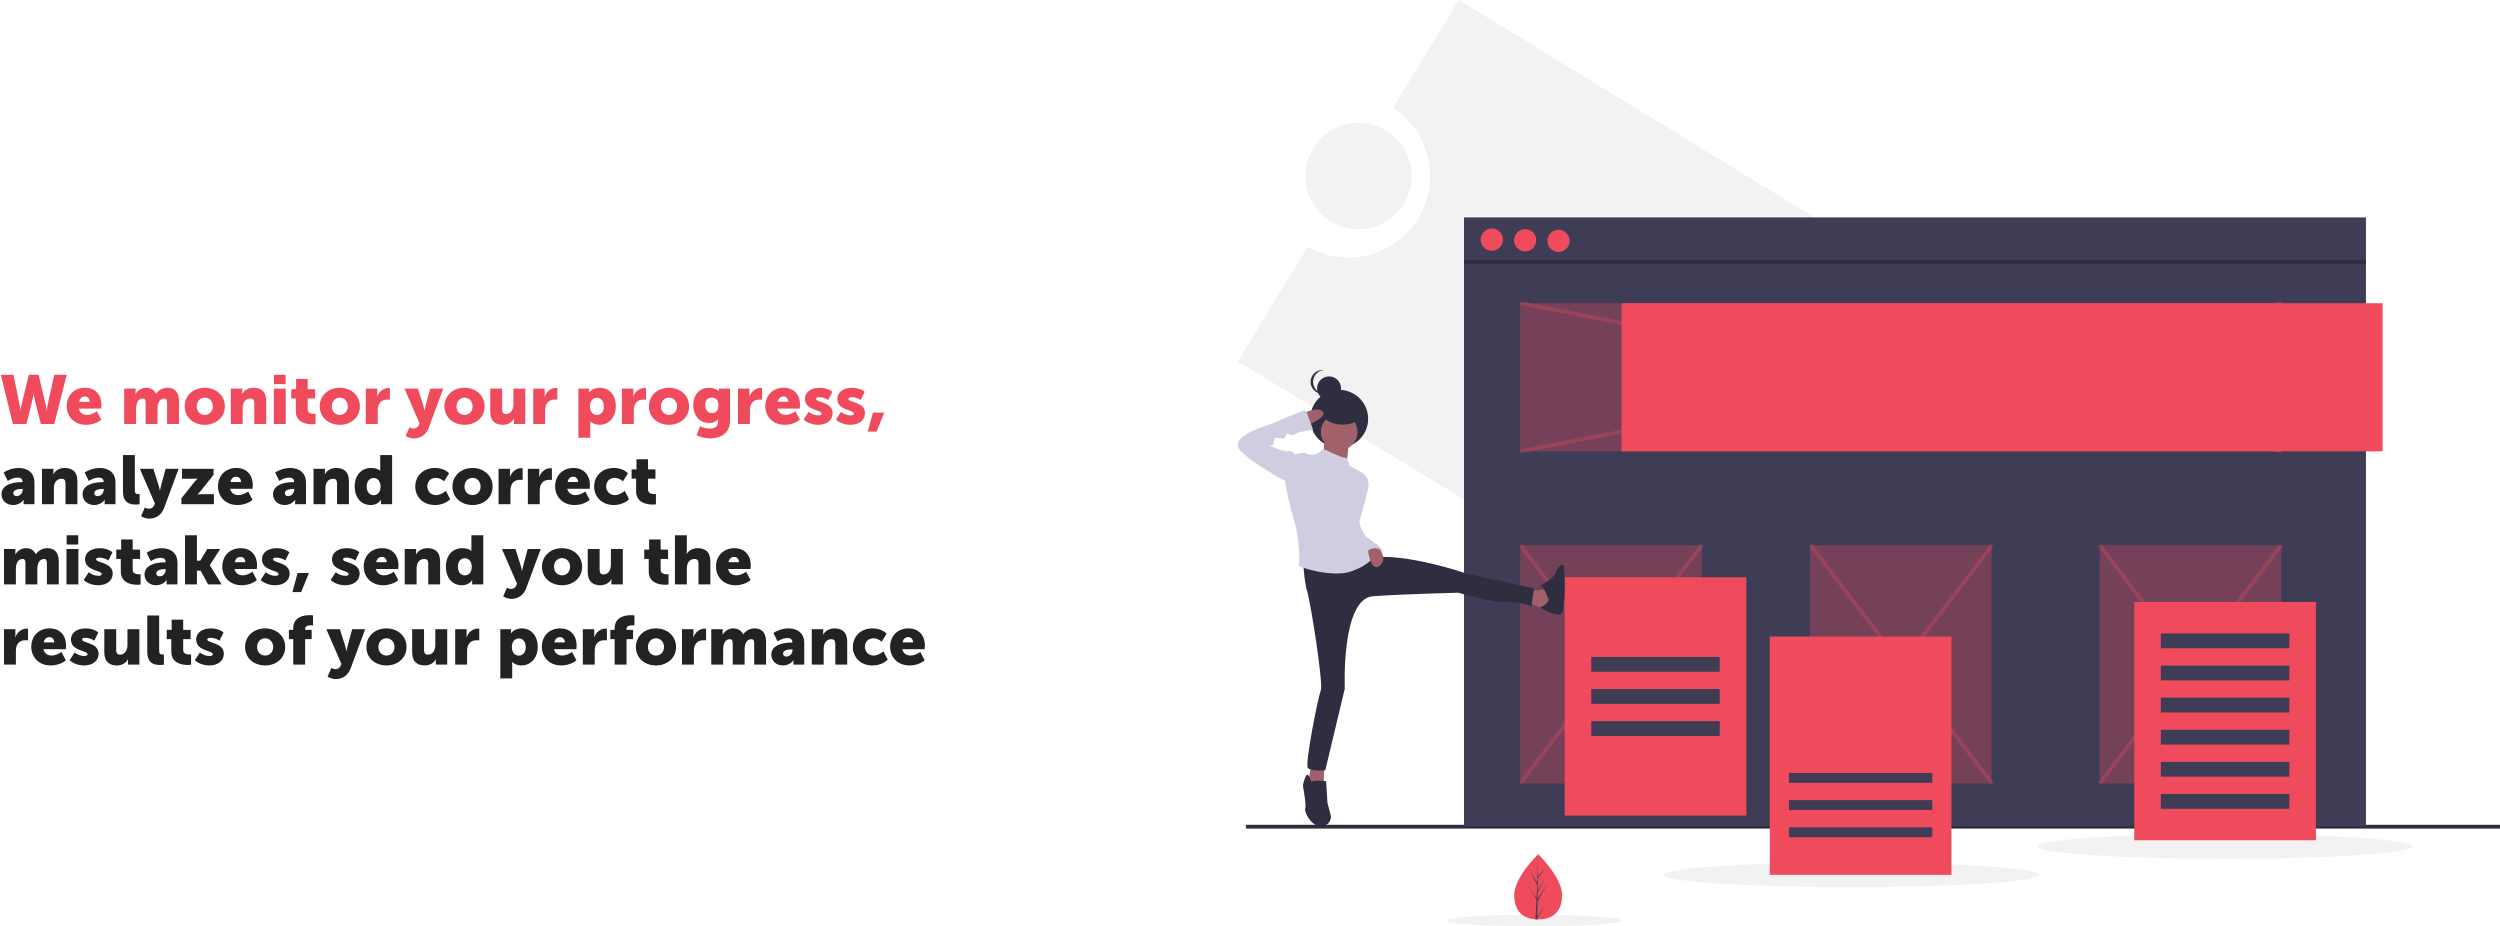 <svg width="1309" height="485" viewBox="0 0 1309 485" fill="none" xmlns="http://www.w3.org/2000/svg">
<path d="M6.732 222H13.824L17.064 209.004C17.46 207.348 17.568 205.98 17.568 205.98H17.64C17.64 205.98 17.748 207.348 18.144 209.004L21.384 222H28.404L34.92 196.26H28.404L24.876 212.352C24.552 213.936 24.552 215.052 24.552 215.052H24.48C24.48 215.052 24.444 213.936 24.048 212.352L20.196 196.26H15.12L11.16 212.352C10.764 213.936 10.728 215.052 10.728 215.052H10.656C10.656 215.052 10.656 213.936 10.332 212.352L7.092 196.26H0.468L6.732 222ZM34.9 212.712C34.9 217.644 38.464 222.432 45.087 222.432C47.931 222.432 50.992 221.46 53.008 219.732L50.703 215.376C49.191 216.384 47.428 217.248 45.592 217.248C43.611 217.248 41.739 216.204 41.272 213.936H52.971C53.044 213.288 53.115 212.64 53.115 211.992C53.115 206.844 50.02 203.028 44.547 203.028C38.572 203.028 34.9 207.276 34.9 212.712ZM41.416 210.372C41.739 208.896 42.603 207.6 44.404 207.6C45.987 207.6 46.959 208.86 46.959 210.372H41.416ZM65.018 222H71.246V214.152C71.246 211.596 71.966 208.68 74.81 208.68C75.998 208.68 76.25 209.652 76.25 211.02V222H82.478V214.152C82.478 211.38 83.342 208.68 86.042 208.68C87.23 208.68 87.482 209.652 87.482 211.02V222H93.71V209.976C93.71 204.864 91.082 203.028 87.698 203.028C84.926 203.028 82.73 204.612 81.758 206.16H81.686C80.714 204.072 78.842 203.028 76.502 203.028C73.586 203.028 71.858 204.936 70.994 206.232H70.922C70.922 206.232 70.994 205.692 70.994 205.08V203.46H65.018V222ZM96.704 212.784C96.704 218.58 101.384 222.432 107.216 222.432C113.048 222.432 117.728 218.58 117.728 212.784C117.728 206.952 113.048 203.028 107.18 203.028C101.384 203.028 96.704 206.952 96.704 212.784ZM103.004 212.784C103.004 209.976 104.948 208.212 107.216 208.212C109.484 208.212 111.428 209.976 111.428 212.784C111.428 215.556 109.484 217.248 107.216 217.248C104.948 217.248 103.004 215.556 103.004 212.784ZM120.846 222H127.074V213.612C127.074 210.984 128.334 208.68 131.106 208.68C132.474 208.68 133.158 209.4 133.158 211.128V222H139.386V209.976C139.386 204.756 136.47 203.028 132.726 203.028C129.45 203.028 127.686 204.792 126.822 206.232H126.75C126.75 206.232 126.822 205.692 126.822 205.08V203.46H120.846V222ZM143.453 201.12H149.537V196.26H143.453V201.12ZM143.381 222H149.609V203.46H143.381V222ZM154.867 215.16C154.867 221.388 160.591 222.18 163.543 222.18C164.263 222.18 164.767 222.108 165.235 222.072V216.672C164.839 216.708 164.623 216.708 164.407 216.708C163.219 216.708 161.095 216.42 161.095 214.332V208.644H164.983V203.784H161.095V198.456H155.047V203.784H152.491V208.644H154.867V215.16ZM167.403 212.784C167.403 218.58 172.083 222.432 177.915 222.432C183.747 222.432 188.427 218.58 188.427 212.784C188.427 206.952 183.747 203.028 177.879 203.028C172.083 203.028 167.403 206.952 167.403 212.784ZM173.703 212.784C173.703 209.976 175.647 208.212 177.915 208.212C180.183 208.212 182.127 209.976 182.127 212.784C182.127 215.556 180.183 217.248 177.915 217.248C175.647 217.248 173.703 215.556 173.703 212.784ZM191.545 222H197.773V214.8C197.773 211.416 199.429 209.22 202.885 209.22C203.317 209.22 203.929 209.256 204.145 209.328V203.208C203.929 203.172 203.677 203.136 203.425 203.136C200.653 203.136 198.313 205.224 197.521 207.744H197.449C197.449 207.744 197.521 207.204 197.521 206.592V203.46H191.545V222ZM214.401 223.692L212.421 228.264C212.421 228.264 214.293 229.56 216.741 229.56C219.693 229.56 222.933 228.12 224.481 223.98L232.077 203.46H225.273L222.933 212.1C222.681 213.108 222.321 214.872 222.321 214.872H222.249C222.249 214.872 221.889 213 221.565 211.992L218.829 203.46H211.773L219.657 221.64L219.297 222.504C218.649 224.088 217.317 224.376 216.309 224.376C215.409 224.376 214.401 223.692 214.401 223.692ZM232.724 212.784C232.724 218.58 237.404 222.432 243.236 222.432C249.068 222.432 253.748 218.58 253.748 212.784C253.748 206.952 249.068 203.028 243.2 203.028C237.404 203.028 232.724 206.952 232.724 212.784ZM239.024 212.784C239.024 209.976 240.968 208.212 243.236 208.212C245.504 208.212 247.448 209.976 247.448 212.784C247.448 215.556 245.504 217.248 243.236 217.248C240.968 217.248 239.024 215.556 239.024 212.784ZM256.685 215.484C256.685 220.704 259.601 222.432 263.273 222.432C265.757 222.432 268.061 221.208 269.069 219.228H269.141C269.141 219.228 269.069 219.768 269.069 220.38V222H275.045V203.46H268.817V211.668C268.817 214.44 267.557 216.78 264.893 216.78C263.597 216.78 262.913 216.06 262.913 214.332V203.46H256.685V215.484ZM279.225 222H285.453V214.8C285.453 211.416 287.109 209.22 290.565 209.22C290.997 209.22 291.609 209.256 291.825 209.328V203.208C291.609 203.172 291.357 203.136 291.105 203.136C288.333 203.136 285.993 205.224 285.201 207.744H285.129C285.129 207.744 285.201 207.204 285.201 206.592V203.46H279.225V222ZM302.85 229.2H309.078V222.252C309.078 221.316 309.006 220.668 309.006 220.668H309.078C310.41 221.82 312.066 222.432 313.794 222.432C318.726 222.432 322.434 218.616 322.434 212.748C322.434 206.988 319.122 203.028 314.082 203.028C311.85 203.028 309.726 203.892 308.466 205.584H308.394C308.394 205.584 308.466 205.008 308.466 204.396V203.46H302.85V229.2ZM308.898 212.856C308.898 209.652 310.662 208.284 312.534 208.284C314.694 208.284 316.17 210.084 316.17 212.856C316.17 215.7 314.478 217.284 312.534 217.284C310.086 217.284 308.898 215.088 308.898 212.856ZM325.631 222H331.859V214.8C331.859 211.416 333.515 209.22 336.971 209.22C337.403 209.22 338.015 209.256 338.231 209.328V203.208C338.015 203.172 337.763 203.136 337.511 203.136C334.739 203.136 332.399 205.224 331.607 207.744H331.535C331.535 207.744 331.607 207.204 331.607 206.592V203.46H325.631V222ZM339.774 212.784C339.774 218.58 344.454 222.432 350.286 222.432C356.118 222.432 360.798 218.58 360.798 212.784C360.798 206.952 356.118 203.028 350.25 203.028C344.454 203.028 339.774 206.952 339.774 212.784ZM346.074 212.784C346.074 209.976 348.018 208.212 350.286 208.212C352.554 208.212 354.498 209.976 354.498 212.784C354.498 215.556 352.554 217.248 350.286 217.248C348.018 217.248 346.074 215.556 346.074 212.784ZM366.508 223.188L364.744 227.904C366.544 228.84 369.28 229.56 371.764 229.56C376.84 229.56 382.24 227.076 382.24 220.308V203.46H376.408V204.396C376.408 204.612 376.444 204.828 376.444 204.828H376.336C375.04 203.532 373.06 203.028 371.296 203.028C365.68 203.028 362.98 207.42 362.98 212.136C362.98 216.888 365.752 221.46 371.332 221.46C373.492 221.46 374.896 220.812 375.976 219.516H376.048C376.048 219.516 376.012 219.984 376.012 220.2V220.812C376.012 223.548 373.96 224.376 371.728 224.376C369.856 224.376 368.056 223.944 366.508 223.188ZM369.244 211.92C369.244 209.796 370.36 208.212 372.556 208.212C374.428 208.212 376.156 208.932 376.156 212.208C376.156 215.448 374.428 216.276 372.808 216.276C370.324 216.276 369.244 214.224 369.244 211.92ZM386.416 222H392.644V214.8C392.644 211.416 394.3 209.22 397.756 209.22C398.188 209.22 398.8 209.256 399.016 209.328V203.208C398.8 203.172 398.548 203.136 398.296 203.136C395.524 203.136 393.184 205.224 392.392 207.744H392.32C392.32 207.744 392.392 207.204 392.392 206.592V203.46H386.416V222ZM400.7 212.712C400.7 217.644 404.264 222.432 410.888 222.432C413.732 222.432 416.792 221.46 418.808 219.732L416.504 215.376C414.992 216.384 413.228 217.248 411.392 217.248C409.412 217.248 407.54 216.204 407.072 213.936H418.772C418.844 213.288 418.916 212.64 418.916 211.992C418.916 206.844 415.82 203.028 410.348 203.028C404.372 203.028 400.7 207.276 400.7 212.712ZM407.216 210.372C407.54 208.896 408.404 207.6 410.204 207.6C411.788 207.6 412.76 208.86 412.76 210.372H407.216ZM420.766 219.696C422.818 221.532 425.662 222.432 428.326 222.432C433.078 222.432 435.958 219.804 435.958 216.348C435.958 210.336 427.282 210.804 427.282 208.86C427.282 208.356 427.678 207.96 429.01 207.96C430.594 207.96 432.61 208.608 433.69 209.472L435.814 205.152C433.942 203.64 431.566 203.028 429.19 203.028C424.906 203.028 421.486 205.08 421.486 208.896C421.486 214.98 430.162 214.548 430.162 216.528C430.162 217.104 429.73 217.5 428.47 217.5C426.706 217.5 424.798 216.78 423.43 215.628L420.766 219.696ZM437.711 219.696C439.763 221.532 442.607 222.432 445.271 222.432C450.023 222.432 452.903 219.804 452.903 216.348C452.903 210.336 444.227 210.804 444.227 208.86C444.227 208.356 444.623 207.96 445.955 207.96C447.539 207.96 449.555 208.608 450.635 209.472L452.759 205.152C450.887 203.64 448.511 203.028 446.135 203.028C441.851 203.028 438.431 205.08 438.431 208.896C438.431 214.98 447.107 214.548 447.107 216.528C447.107 217.104 446.675 217.5 445.415 217.5C443.651 217.5 441.743 216.78 440.375 215.628L437.711 219.696ZM454.369 225.996H458.941L463.009 216.024H457.069L454.369 225.996Z" fill="#F04B5D"/>
<path d="M0.792 258.78C0.792 261.984 3.276 264.432 6.84 264.432C8.964 264.432 11.124 263.46 12.348 261.732H12.42C12.42 261.732 12.348 262.272 12.348 262.884V264H18.036V252.588C18.036 247.872 14.868 245.028 9.756 245.028C6.732 245.028 3.492 246.216 1.908 247.44L4.068 251.832C5.544 250.86 7.38 250.068 9.18 250.068C10.548 250.068 11.808 250.572 11.808 252.12V252.444H11.268C6.696 252.444 0.792 253.812 0.792 258.78ZM6.948 258.204C6.948 256.512 9.396 256.008 11.304 256.008H11.88V256.512C11.88 258.024 10.512 259.788 8.712 259.788C7.56 259.788 6.948 259.068 6.948 258.204ZM21.986 264H28.214V255.612C28.214 252.984 29.474 250.68 32.246 250.68C33.614 250.68 34.298 251.4 34.298 253.128V264H40.526V251.976C40.526 246.756 37.61 245.028 33.866 245.028C30.59 245.028 28.826 246.792 27.962 248.232H27.89C27.89 248.232 27.962 247.692 27.962 247.08V245.46H21.986V264ZM43.226 258.78C43.226 261.984 45.71 264.432 49.274 264.432C51.398 264.432 53.558 263.46 54.782 261.732H54.854C54.854 261.732 54.782 262.272 54.782 262.884V264H60.47V252.588C60.47 247.872 57.302 245.028 52.19 245.028C49.166 245.028 45.926 246.216 44.342 247.44L46.502 251.832C47.978 250.86 49.814 250.068 51.614 250.068C52.982 250.068 54.242 250.572 54.242 252.12V252.444H53.702C49.13 252.444 43.226 253.812 43.226 258.78ZM49.382 258.204C49.382 256.512 51.83 256.008 53.738 256.008H54.314V256.512C54.314 258.024 52.946 259.788 51.146 259.788C49.994 259.788 49.382 259.068 49.382 258.204ZM64.384 257.16C64.384 263.388 67.912 264.18 71.224 264.18C72.016 264.18 72.664 264.108 73.096 264.072V258.672C72.808 258.708 72.52 258.708 72.34 258.708C70.936 258.708 70.612 258.096 70.612 256.332V238.26H64.384V257.16ZM75.85 265.692L73.87 270.264C73.87 270.264 75.742 271.56 78.19 271.56C81.142 271.56 84.382 270.12 85.93 265.98L93.526 245.46H86.722L84.382 254.1C84.13 255.108 83.77 256.872 83.77 256.872H83.698C83.698 256.872 83.338 255 83.014 253.992L80.278 245.46H73.222L81.106 263.64L80.746 264.504C80.098 266.088 78.766 266.376 77.758 266.376C76.858 266.376 75.85 265.692 75.85 265.692ZM94.986 264H112.014V258.78H105.066C103.878 258.78 103.41 258.888 103.41 258.888V258.816C103.41 258.816 104.166 258.24 105.066 257.124L111.834 248.592V245.46H95.274V250.68H101.79C102.942 250.68 103.41 250.608 103.41 250.608V250.68C103.41 250.68 102.726 251.22 101.79 252.372L94.986 260.904V264ZM114.142 254.712C114.142 259.644 117.706 264.432 124.33 264.432C127.174 264.432 130.234 263.46 132.25 261.732L129.946 257.376C128.434 258.384 126.67 259.248 124.834 259.248C122.854 259.248 120.982 258.204 120.514 255.936H132.214C132.286 255.288 132.358 254.64 132.358 253.992C132.358 248.844 129.262 245.028 123.79 245.028C117.814 245.028 114.142 249.276 114.142 254.712ZM120.658 252.372C120.982 250.896 121.846 249.6 123.646 249.6C125.23 249.6 126.202 250.86 126.202 252.372H120.658ZM142.964 258.78C142.964 261.984 145.448 264.432 149.012 264.432C151.136 264.432 153.296 263.46 154.52 261.732H154.592C154.592 261.732 154.52 262.272 154.52 262.884V264H160.208V252.588C160.208 247.872 157.04 245.028 151.928 245.028C148.904 245.028 145.664 246.216 144.08 247.44L146.24 251.832C147.716 250.86 149.552 250.068 151.352 250.068C152.72 250.068 153.98 250.572 153.98 252.12V252.444H153.44C148.868 252.444 142.964 253.812 142.964 258.78ZM149.12 258.204C149.12 256.512 151.568 256.008 153.476 256.008H154.052V256.512C154.052 258.024 152.684 259.788 150.884 259.788C149.732 259.788 149.12 259.068 149.12 258.204ZM164.158 264H170.386V255.612C170.386 252.984 171.646 250.68 174.418 250.68C175.786 250.68 176.47 251.4 176.47 253.128V264H182.698V251.976C182.698 246.756 179.782 245.028 176.038 245.028C172.762 245.028 170.998 246.792 170.134 248.232H170.062C170.062 248.232 170.134 247.692 170.134 247.08V245.46H164.158V264ZM185.721 254.712C185.721 260.472 189.033 264.432 194.073 264.432C196.269 264.432 198.285 263.496 199.437 261.732H199.509C199.509 261.732 199.473 262.2 199.473 262.776V264H205.305V238.26H199.077V245.676C199.077 246.144 199.113 246.504 199.113 246.504H199.041C197.817 245.28 195.837 245.028 194.181 245.028C189.249 245.028 185.721 248.844 185.721 254.712ZM191.985 254.712C191.985 251.868 193.677 250.284 195.621 250.284C198.069 250.284 199.257 252.48 199.257 254.712C199.257 257.916 197.493 259.284 195.621 259.284C193.461 259.284 191.985 257.484 191.985 254.712ZM217.431 254.712C217.431 259.824 221.139 264.432 227.763 264.432C230.859 264.432 233.883 263.244 235.719 261.372L233.451 257.016C232.119 258.168 230.175 259.248 228.375 259.248C225.243 259.248 223.731 256.836 223.731 254.64C223.731 252.444 225.207 250.212 228.159 250.212C229.779 250.212 231.435 250.968 232.515 252.012L235.143 247.836C233.307 245.856 230.355 245.028 227.763 245.028C221.103 245.028 217.431 249.744 217.431 254.712ZM236.907 254.784C236.907 260.58 241.587 264.432 247.419 264.432C253.251 264.432 257.931 260.58 257.931 254.784C257.931 248.952 253.251 245.028 247.383 245.028C241.587 245.028 236.907 248.952 236.907 254.784ZM243.207 254.784C243.207 251.976 245.151 250.212 247.419 250.212C249.687 250.212 251.631 251.976 251.631 254.784C251.631 257.556 249.687 259.248 247.419 259.248C245.151 259.248 243.207 257.556 243.207 254.784ZM261.049 264H267.277V256.8C267.277 253.416 268.933 251.22 272.389 251.22C272.821 251.22 273.433 251.256 273.649 251.328V245.208C273.433 245.172 273.181 245.136 272.929 245.136C270.157 245.136 267.817 247.224 267.025 249.744H266.953C266.953 249.744 267.025 249.204 267.025 248.592V245.46H261.049V264ZM276.377 264H282.605V256.8C282.605 253.416 284.261 251.22 287.717 251.22C288.149 251.22 288.761 251.256 288.977 251.328V245.208C288.761 245.172 288.509 245.136 288.257 245.136C285.485 245.136 283.145 247.224 282.353 249.744H282.281C282.281 249.744 282.353 249.204 282.353 248.592V245.46H276.377V264ZM290.661 254.712C290.661 259.644 294.225 264.432 300.849 264.432C303.693 264.432 306.753 263.46 308.769 261.732L306.465 257.376C304.953 258.384 303.189 259.248 301.353 259.248C299.373 259.248 297.501 258.204 297.033 255.936H308.733C308.805 255.288 308.877 254.64 308.877 253.992C308.877 248.844 305.781 245.028 300.309 245.028C294.333 245.028 290.661 249.276 290.661 254.712ZM297.177 252.372C297.501 250.896 298.365 249.6 300.165 249.6C301.749 249.6 302.721 250.86 302.721 252.372H297.177ZM311.087 254.712C311.087 259.824 314.795 264.432 321.419 264.432C324.515 264.432 327.539 263.244 329.375 261.372L327.107 257.016C325.775 258.168 323.831 259.248 322.031 259.248C318.899 259.248 317.387 256.836 317.387 254.64C317.387 252.444 318.863 250.212 321.815 250.212C323.435 250.212 325.091 250.968 326.171 252.012L328.799 247.836C326.963 245.856 324.011 245.028 321.419 245.028C314.759 245.028 311.087 249.744 311.087 254.712ZM333.074 257.16C333.074 263.388 338.798 264.18 341.75 264.18C342.47 264.18 342.974 264.108 343.442 264.072V258.672C343.046 258.708 342.83 258.708 342.614 258.708C341.426 258.708 339.302 258.42 339.302 256.332V250.644H343.19V245.784H339.302V240.456H333.254V245.784H330.698V250.644H333.074V257.16ZM2.088 306H8.316V298.152C8.316 295.596 9.036 292.68 11.88 292.68C13.068 292.68 13.32 293.652 13.32 295.02V306H19.548V298.152C19.548 295.38 20.412 292.68 23.112 292.68C24.3 292.68 24.552 293.652 24.552 295.02V306H30.78V293.976C30.78 288.864 28.152 287.028 24.768 287.028C21.996 287.028 19.8 288.612 18.828 290.16H18.756C17.784 288.072 15.912 287.028 13.572 287.028C10.656 287.028 8.928 288.936 8.064 290.232H7.992C7.992 290.232 8.064 289.692 8.064 289.08V287.46H2.088V306ZM34.891 285.12H40.974V280.26H34.891V285.12ZM34.819 306H41.047V287.46H34.819V306ZM43.821 303.696C45.873 305.532 48.717 306.432 51.381 306.432C56.133 306.432 59.013 303.804 59.013 300.348C59.013 294.336 50.337 294.804 50.337 292.86C50.337 292.356 50.733 291.96 52.065 291.96C53.649 291.96 55.665 292.608 56.745 293.472L58.869 289.152C56.997 287.64 54.621 287.028 52.245 287.028C47.961 287.028 44.541 289.08 44.541 292.896C44.541 298.98 53.217 298.548 53.217 300.528C53.217 301.104 52.785 301.5 51.525 301.5C49.761 301.5 47.853 300.78 46.485 299.628L43.821 303.696ZM63.25 299.16C63.25 305.388 68.974 306.18 71.926 306.18C72.646 306.18 73.15 306.108 73.618 306.072V300.672C73.222 300.708 73.006 300.708 72.79 300.708C71.602 300.708 69.478 300.42 69.478 298.332V292.644H73.366V287.784H69.478V282.456H63.43V287.784H60.874V292.644H63.25V299.16ZM75.675 300.78C75.675 303.984 78.159 306.432 81.723 306.432C83.847 306.432 86.007 305.46 87.231 303.732H87.303C87.303 303.732 87.231 304.272 87.231 304.884V306H92.919V294.588C92.919 289.872 89.751 287.028 84.639 287.028C81.615 287.028 78.375 288.216 76.791 289.44L78.951 293.832C80.427 292.86 82.263 292.068 84.063 292.068C85.431 292.068 86.691 292.572 86.691 294.12V294.444H86.151C81.579 294.444 75.675 295.812 75.675 300.78ZM81.831 300.204C81.831 298.512 84.279 298.008 86.187 298.008H86.763V298.512C86.763 300.024 85.395 301.788 83.595 301.788C82.443 301.788 81.831 301.068 81.831 300.204ZM96.869 306H103.097V298.8H105.041L108.965 306H116.057L109.865 295.956V295.884L115.301 287.46H108.533L104.861 293.58H103.097V280.26H96.869V306ZM116.392 296.712C116.392 301.644 119.956 306.432 126.58 306.432C129.424 306.432 132.484 305.46 134.5 303.732L132.196 299.376C130.684 300.384 128.92 301.248 127.084 301.248C125.104 301.248 123.232 300.204 122.764 297.936H134.464C134.536 297.288 134.608 296.64 134.608 295.992C134.608 290.844 131.512 287.028 126.04 287.028C120.064 287.028 116.392 291.276 116.392 296.712ZM122.908 294.372C123.232 292.896 124.096 291.6 125.896 291.6C127.48 291.6 128.452 292.86 128.452 294.372H122.908ZM136.457 303.696C138.509 305.532 141.353 306.432 144.017 306.432C148.769 306.432 151.649 303.804 151.649 300.348C151.649 294.336 142.973 294.804 142.973 292.86C142.973 292.356 143.369 291.96 144.701 291.96C146.285 291.96 148.301 292.608 149.381 293.472L151.505 289.152C149.633 287.64 147.257 287.028 144.881 287.028C140.597 287.028 137.177 289.08 137.177 292.896C137.177 298.98 145.853 298.548 145.853 300.528C145.853 301.104 145.421 301.5 144.161 301.5C142.397 301.5 140.489 300.78 139.121 299.628L136.457 303.696ZM153.115 309.996H157.687L161.755 300.024H155.815L153.115 309.996ZM173.125 303.696C175.177 305.532 178.021 306.432 180.685 306.432C185.437 306.432 188.317 303.804 188.317 300.348C188.317 294.336 179.641 294.804 179.641 292.86C179.641 292.356 180.037 291.96 181.369 291.96C182.953 291.96 184.969 292.608 186.049 293.472L188.173 289.152C186.301 287.64 183.925 287.028 181.549 287.028C177.265 287.028 173.845 289.08 173.845 292.896C173.845 298.98 182.521 298.548 182.521 300.528C182.521 301.104 182.089 301.5 180.829 301.5C179.065 301.5 177.157 300.78 175.789 299.628L173.125 303.696ZM190.431 296.712C190.431 301.644 193.995 306.432 200.619 306.432C203.463 306.432 206.523 305.46 208.539 303.732L206.235 299.376C204.723 300.384 202.959 301.248 201.123 301.248C199.143 301.248 197.271 300.204 196.803 297.936H208.503C208.575 297.288 208.647 296.64 208.647 295.992C208.647 290.844 205.551 287.028 200.079 287.028C194.103 287.028 190.431 291.276 190.431 296.712ZM196.947 294.372C197.271 292.896 198.135 291.6 199.935 291.6C201.519 291.6 202.491 292.86 202.491 294.372H196.947ZM211.901 306H218.129V297.612C218.129 294.984 219.389 292.68 222.161 292.68C223.529 292.68 224.213 293.4 224.213 295.128V306H230.441V293.976C230.441 288.756 227.525 287.028 223.781 287.028C220.505 287.028 218.741 288.792 217.877 290.232H217.805C217.805 290.232 217.877 289.692 217.877 289.08V287.46H211.901V306ZM233.464 296.712C233.464 302.472 236.776 306.432 241.816 306.432C244.012 306.432 246.028 305.496 247.18 303.732H247.252C247.252 303.732 247.216 304.2 247.216 304.776V306H253.048V280.26H246.82V287.676C246.82 288.144 246.856 288.504 246.856 288.504H246.784C245.56 287.28 243.58 287.028 241.924 287.028C236.992 287.028 233.464 290.844 233.464 296.712ZM239.728 296.712C239.728 293.868 241.42 292.284 243.364 292.284C245.812 292.284 247 294.48 247 296.712C247 299.916 245.236 301.284 243.364 301.284C241.204 301.284 239.728 299.484 239.728 296.712ZM265.448 307.692L263.468 312.264C263.468 312.264 265.34 313.56 267.788 313.56C270.74 313.56 273.98 312.12 275.528 307.98L283.124 287.46H276.32L273.98 296.1C273.728 297.108 273.368 298.872 273.368 298.872H273.296C273.296 298.872 272.936 297 272.612 295.992L269.876 287.46H262.82L270.704 305.64L270.344 306.504C269.696 308.088 268.364 308.376 267.356 308.376C266.456 308.376 265.448 307.692 265.448 307.692ZM283.771 296.784C283.771 302.58 288.451 306.432 294.283 306.432C300.115 306.432 304.795 302.58 304.795 296.784C304.795 290.952 300.115 287.028 294.247 287.028C288.451 287.028 283.771 290.952 283.771 296.784ZM290.071 296.784C290.071 293.976 292.015 292.212 294.283 292.212C296.551 292.212 298.495 293.976 298.495 296.784C298.495 299.556 296.551 301.248 294.283 301.248C292.015 301.248 290.071 299.556 290.071 296.784ZM307.732 299.484C307.732 304.704 310.648 306.432 314.32 306.432C316.804 306.432 319.108 305.208 320.116 303.228H320.188C320.188 303.228 320.116 303.768 320.116 304.38V306H326.092V287.46H319.864V295.668C319.864 298.44 318.604 300.78 315.94 300.78C314.644 300.78 313.96 300.06 313.96 298.332V287.46H307.732V299.484ZM339.684 299.16C339.684 305.388 345.408 306.18 348.36 306.18C349.08 306.18 349.584 306.108 350.052 306.072V300.672C349.656 300.708 349.44 300.708 349.224 300.708C348.036 300.708 345.912 300.42 345.912 298.332V292.644H349.8V287.784H345.912V282.456H339.864V287.784H337.308V292.644H339.684V299.16ZM353.404 306H359.632V297.648C359.632 294.804 360.964 292.68 363.664 292.68C365.032 292.68 365.716 293.4 365.716 295.128V306H371.944V293.976C371.944 288.756 369.028 287.028 365.284 287.028C362.836 287.028 360.676 288.144 359.632 289.98H359.56C359.56 289.98 359.632 289.332 359.632 288.396V280.26H353.404V306ZM374.896 296.712C374.896 301.644 378.46 306.432 385.084 306.432C387.928 306.432 390.988 305.46 393.004 303.732L390.7 299.376C389.188 300.384 387.424 301.248 385.588 301.248C383.608 301.248 381.736 300.204 381.268 297.936H392.968C393.04 297.288 393.112 296.64 393.112 295.992C393.112 290.844 390.016 287.028 384.544 287.028C378.568 287.028 374.896 291.276 374.896 296.712ZM381.412 294.372C381.736 292.896 382.6 291.6 384.4 291.6C385.984 291.6 386.956 292.86 386.956 294.372H381.412ZM2.088 348H8.316V340.8C8.316 337.416 9.972 335.22 13.428 335.22C13.86 335.22 14.472 335.256 14.688 335.328V329.208C14.472 329.172 14.22 329.136 13.968 329.136C11.196 329.136 8.856 331.224 8.064 333.744H7.992C7.992 333.744 8.064 333.204 8.064 332.592V329.46H2.088V348ZM16.372 338.712C16.372 343.644 19.936 348.432 26.56 348.432C29.404 348.432 32.464 347.46 34.48 345.732L32.176 341.376C30.664 342.384 28.9 343.248 27.064 343.248C25.084 343.248 23.212 342.204 22.744 339.936H34.444C34.516 339.288 34.588 338.64 34.588 337.992C34.588 332.844 31.492 329.028 26.02 329.028C20.044 329.028 16.372 333.276 16.372 338.712ZM22.888 336.372C23.212 334.896 24.076 333.6 25.876 333.6C27.46 333.6 28.432 334.86 28.432 336.372H22.888ZM36.438 345.696C38.49 347.532 41.334 348.432 43.998 348.432C48.75 348.432 51.63 345.804 51.63 342.348C51.63 336.336 42.954 336.804 42.954 334.86C42.954 334.356 43.35 333.96 44.682 333.96C46.266 333.96 48.282 334.608 49.362 335.472L51.486 331.152C49.614 329.64 47.238 329.028 44.862 329.028C40.578 329.028 37.158 331.08 37.158 334.896C37.158 340.98 45.834 340.548 45.834 342.528C45.834 343.104 45.402 343.5 44.142 343.5C42.378 343.5 40.47 342.78 39.102 341.628L36.438 345.696ZM54.607 341.484C54.607 346.704 57.523 348.432 61.195 348.432C63.679 348.432 65.983 347.208 66.991 345.228H67.063C67.063 345.228 66.991 345.768 66.991 346.38V348H72.967V329.46H66.739V337.668C66.739 340.44 65.479 342.78 62.815 342.78C61.519 342.78 60.835 342.06 60.835 340.332V329.46H54.607V341.484ZM77.111 341.16C77.111 347.388 80.639 348.18 83.951 348.18C84.743 348.18 85.391 348.108 85.823 348.072V342.672C85.535 342.708 85.247 342.708 85.067 342.708C83.663 342.708 83.339 342.096 83.339 340.332V322.26H77.111V341.16ZM89.688 341.16C89.688 347.388 95.412 348.18 98.364 348.18C99.084 348.18 99.588 348.108 100.056 348.072V342.672C99.659 342.708 99.444 342.708 99.228 342.708C98.04 342.708 95.915 342.42 95.915 340.332V334.644H99.803V329.784H95.915V324.456H89.868V329.784H87.311V334.644H89.688V341.16ZM102.004 345.696C104.056 347.532 106.9 348.432 109.564 348.432C114.316 348.432 117.196 345.804 117.196 342.348C117.196 336.336 108.52 336.804 108.52 334.86C108.52 334.356 108.916 333.96 110.248 333.96C111.832 333.96 113.848 334.608 114.928 335.472L117.052 331.152C115.18 329.64 112.804 329.028 110.428 329.028C106.144 329.028 102.724 331.08 102.724 334.896C102.724 340.98 111.4 340.548 111.4 342.528C111.4 343.104 110.968 343.5 109.708 343.5C107.944 343.5 106.036 342.78 104.668 341.628L102.004 345.696ZM128.31 338.784C128.31 344.58 132.99 348.432 138.822 348.432C144.654 348.432 149.334 344.58 149.334 338.784C149.334 332.952 144.654 329.028 138.786 329.028C132.99 329.028 128.31 332.952 128.31 338.784ZM134.61 338.784C134.61 335.976 136.554 334.212 138.822 334.212C141.09 334.212 143.034 335.976 143.034 338.784C143.034 341.556 141.09 343.248 138.822 343.248C136.554 343.248 134.61 341.556 134.61 338.784ZM153.537 348H159.765V334.644H163.185V329.784H159.765V329.208C159.765 327.624 161.673 327.408 162.897 327.408C163.365 327.408 163.761 327.444 163.905 327.48V322.224C163.257 322.116 162.681 322.116 162.033 322.116C159.045 322.116 153.537 322.944 153.537 329.028V329.784H151.269V334.644H153.537V348ZM173.514 349.692L171.534 354.264C171.534 354.264 173.406 355.56 175.854 355.56C178.806 355.56 182.046 354.12 183.594 349.98L191.19 329.46H184.386L182.046 338.1C181.794 339.108 181.434 340.872 181.434 340.872H181.362C181.362 340.872 181.002 339 180.678 337.992L177.942 329.46H170.886L178.77 347.64L178.41 348.504C177.762 350.088 176.43 350.376 175.422 350.376C174.522 350.376 173.514 349.692 173.514 349.692ZM191.837 338.784C191.837 344.58 196.517 348.432 202.349 348.432C208.181 348.432 212.861 344.58 212.861 338.784C212.861 332.952 208.181 329.028 202.313 329.028C196.517 329.028 191.837 332.952 191.837 338.784ZM198.137 338.784C198.137 335.976 200.081 334.212 202.349 334.212C204.617 334.212 206.561 335.976 206.561 338.784C206.561 341.556 204.617 343.248 202.349 343.248C200.081 343.248 198.137 341.556 198.137 338.784ZM215.799 341.484C215.799 346.704 218.715 348.432 222.387 348.432C224.871 348.432 227.175 347.208 228.183 345.228H228.255C228.255 345.228 228.183 345.768 228.183 346.38V348H234.159V329.46H227.931V337.668C227.931 340.44 226.671 342.78 224.007 342.78C222.711 342.78 222.027 342.06 222.027 340.332V329.46H215.799V341.484ZM238.338 348H244.566V340.8C244.566 337.416 246.222 335.22 249.678 335.22C250.11 335.22 250.722 335.256 250.938 335.328V329.208C250.722 329.172 250.47 329.136 250.218 329.136C247.446 329.136 245.106 331.224 244.314 333.744H244.242C244.242 333.744 244.314 333.204 244.314 332.592V329.46H238.338V348ZM261.963 355.2H268.191V348.252C268.191 347.316 268.119 346.668 268.119 346.668H268.191C269.523 347.82 271.179 348.432 272.907 348.432C277.839 348.432 281.547 344.616 281.547 338.748C281.547 332.988 278.235 329.028 273.195 329.028C270.963 329.028 268.839 329.892 267.579 331.584H267.507C267.507 331.584 267.579 331.008 267.579 330.396V329.46H261.963V355.2ZM268.011 338.856C268.011 335.652 269.775 334.284 271.647 334.284C273.807 334.284 275.283 336.084 275.283 338.856C275.283 341.7 273.591 343.284 271.647 343.284C269.199 343.284 268.011 341.088 268.011 338.856ZM283.7 338.712C283.7 343.644 287.264 348.432 293.888 348.432C296.732 348.432 299.792 347.46 301.808 345.732L299.504 341.376C297.992 342.384 296.228 343.248 294.392 343.248C292.412 343.248 290.54 342.204 290.072 339.936H301.772C301.844 339.288 301.916 338.64 301.916 337.992C301.916 332.844 298.82 329.028 293.348 329.028C287.372 329.028 283.7 333.276 283.7 338.712ZM290.216 336.372C290.54 334.896 291.404 333.6 293.204 333.6C294.788 333.6 295.76 334.86 295.76 336.372H290.216ZM305.17 348H311.398V340.8C311.398 337.416 313.054 335.22 316.51 335.22C316.942 335.22 317.554 335.256 317.77 335.328V329.208C317.554 329.172 317.302 329.136 317.05 329.136C314.278 329.136 311.938 331.224 311.146 333.744H311.074C311.074 333.744 311.146 333.204 311.146 332.592V329.46H305.17V348ZM321.83 348H328.058V334.644H331.478V329.784H328.058V329.208C328.058 327.624 329.966 327.408 331.19 327.408C331.658 327.408 332.054 327.444 332.198 327.48V322.224C331.55 322.116 330.974 322.116 330.326 322.116C327.338 322.116 321.83 322.944 321.83 329.028V329.784H319.562V334.644H321.83V348ZM332.954 338.784C332.954 344.58 337.634 348.432 343.466 348.432C349.298 348.432 353.978 344.58 353.978 338.784C353.978 332.952 349.298 329.028 343.43 329.028C337.634 329.028 332.954 332.952 332.954 338.784ZM339.254 338.784C339.254 335.976 341.198 334.212 343.466 334.212C345.734 334.212 347.678 335.976 347.678 338.784C347.678 341.556 345.734 343.248 343.466 343.248C341.198 343.248 339.254 341.556 339.254 338.784ZM357.096 348H363.324V340.8C363.324 337.416 364.98 335.22 368.436 335.22C368.868 335.22 369.48 335.256 369.696 335.328V329.208C369.48 329.172 369.228 329.136 368.976 329.136C366.204 329.136 363.864 331.224 363.072 333.744H363C363 333.744 363.072 333.204 363.072 332.592V329.46H357.096V348ZM372.424 348H378.652V340.152C378.652 337.596 379.372 334.68 382.216 334.68C383.404 334.68 383.656 335.652 383.656 337.02V348H389.884V340.152C389.884 337.38 390.748 334.68 393.448 334.68C394.636 334.68 394.888 335.652 394.888 337.02V348H401.116V335.976C401.116 330.864 398.488 329.028 395.104 329.028C392.332 329.028 390.136 330.612 389.164 332.16H389.092C388.12 330.072 386.248 329.028 383.908 329.028C380.992 329.028 379.264 330.936 378.4 332.232H378.328C378.328 332.232 378.4 331.692 378.4 331.08V329.46H372.424V348ZM403.858 342.78C403.858 345.984 406.342 348.432 409.906 348.432C412.03 348.432 414.19 347.46 415.414 345.732H415.486C415.486 345.732 415.414 346.272 415.414 346.884V348H421.102V336.588C421.102 331.872 417.934 329.028 412.822 329.028C409.798 329.028 406.558 330.216 404.974 331.44L407.134 335.832C408.61 334.86 410.446 334.068 412.246 334.068C413.614 334.068 414.874 334.572 414.874 336.12V336.444H414.334C409.762 336.444 403.858 337.812 403.858 342.78ZM410.014 342.204C410.014 340.512 412.462 340.008 414.37 340.008H414.946V340.512C414.946 342.024 413.578 343.788 411.778 343.788C410.626 343.788 410.014 343.068 410.014 342.204ZM425.053 348H431.281V339.612C431.281 336.984 432.541 334.68 435.313 334.68C436.681 334.68 437.365 335.4 437.365 337.128V348H443.593V335.976C443.593 330.756 440.677 329.028 436.933 329.028C433.657 329.028 431.893 330.792 431.029 332.232H430.957C430.957 332.232 431.029 331.692 431.029 331.08V329.46H425.053V348ZM446.544 338.712C446.544 343.824 450.252 348.432 456.876 348.432C459.972 348.432 462.996 347.244 464.832 345.372L462.564 341.016C461.232 342.168 459.288 343.248 457.488 343.248C454.356 343.248 452.844 340.836 452.844 338.64C452.844 336.444 454.32 334.212 457.272 334.212C458.892 334.212 460.548 334.968 461.628 336.012L464.256 331.836C462.42 329.856 459.468 329.028 456.876 329.028C450.216 329.028 446.544 333.744 446.544 338.712ZM466.056 338.712C466.056 343.644 469.62 348.432 476.244 348.432C479.088 348.432 482.148 347.46 484.164 345.732L481.86 341.376C480.348 342.384 478.584 343.248 476.748 343.248C474.768 343.248 472.896 342.204 472.428 339.936H484.128C484.2 339.288 484.272 338.64 484.272 337.992C484.272 332.844 481.176 329.028 475.704 329.028C469.728 329.028 466.056 333.276 466.056 338.712ZM472.572 336.372C472.896 334.896 473.76 333.6 475.56 333.6C477.144 333.6 478.116 334.86 478.116 336.372H472.572Z" fill="#222224"/>
<path d="M763.869 0L729.331 56.409C738.659 62.463 745.254 71.916 747.712 82.756C750.17 93.596 748.298 104.966 742.493 114.447C736.688 123.928 727.409 130.771 716.631 133.519C705.854 136.266 694.428 134.703 684.787 129.16L648.064 189.137L1002.34 405.728L1118.15 216.591L763.869 0Z" fill="#F2F2F2"/>
<path d="M711.243 119.975C726.606 119.975 739.06 107.53 739.06 92.178C739.06 76.826 726.606 64.381 711.243 64.381C695.879 64.381 683.425 76.826 683.425 92.178C683.425 107.53 695.879 119.975 711.243 119.975Z" fill="#F2F2F2"/>
<path d="M969.365 464.526C1023.67 464.526 1067.7 461.632 1067.7 458.062C1067.7 454.492 1023.67 451.598 969.365 451.598C915.058 451.598 871.033 454.492 871.033 458.062C871.033 461.632 915.058 464.526 969.365 464.526Z" fill="#F2F2F2"/>
<path d="M803.106 485C828.473 485 849.037 483.648 849.037 481.981C849.037 480.313 828.473 478.961 803.106 478.961C777.739 478.961 757.174 480.313 757.174 481.981C757.174 483.648 777.739 485 803.106 485Z" fill="#F2F2F2"/>
<path d="M1164.74 449.658C1219.04 449.658 1263.07 446.764 1263.07 443.194C1263.07 439.624 1219.04 436.729 1164.74 436.729C1110.43 436.729 1066.4 439.624 1066.4 443.194C1066.4 446.764 1110.43 449.658 1164.74 449.658Z" fill="#F2F2F2"/>
<path d="M652.373 432.852H1309" stroke="#2F2E41" stroke-width="2" stroke-miterlimit="10"/>
<path d="M1238.81 113.834H766.555V432.528H1238.81V113.834Z" fill="#3F3D56"/>
<path d="M766.555 137.144H1238.81" stroke="#2F2E41" stroke-width="2" stroke-miterlimit="10"/>
<path d="M781.111 131.287C784.326 131.287 786.933 128.682 786.933 125.469C786.933 122.256 784.326 119.651 781.111 119.651C777.895 119.651 775.288 122.256 775.288 125.469C775.288 128.682 777.895 131.287 781.111 131.287Z" fill="#F04B5D"/>
<path d="M798.577 131.611C801.793 131.611 804.4 129.006 804.4 125.793C804.4 122.579 801.793 119.975 798.577 119.975C795.362 119.975 792.755 122.579 792.755 125.793C792.755 129.006 795.362 131.611 798.577 131.611Z" fill="#F04B5D"/>
<path d="M816.044 131.934C819.26 131.934 821.867 129.329 821.867 126.116C821.867 122.903 819.26 120.298 816.044 120.298C812.829 120.298 810.222 122.903 810.222 126.116C810.222 129.329 812.829 131.934 816.044 131.934Z" fill="#F04B5D"/>
<path opacity="0.3" d="M1194.49 158.761H795.99V236.333H1194.49V158.761Z" fill="#F04B5D"/>
<path opacity="0.3" d="M795.99 236.333L1194.49 158.761" stroke="#F04B5D" stroke-width="2" stroke-miterlimit="10"/>
<path opacity="0.3" d="M1194.49 236.333L795.99 158.761" stroke="#F04B5D" stroke-width="2" stroke-miterlimit="10"/>
<path opacity="0.3" d="M891.087 285.463H795.99V410.226H891.087V285.463Z" fill="#F04B5D"/>
<path opacity="0.3" d="M1194.49 285.463H1099.4V410.226H1194.49V285.463Z" fill="#F04B5D"/>
<path opacity="0.3" d="M1042.79 285.463H947.693V410.226H1042.79V285.463Z" fill="#F04B5D"/>
<path opacity="0.3" d="M795.99 285.463L891.087 410.226" stroke="#F04B5D" stroke-width="2" stroke-miterlimit="10"/>
<path opacity="0.3" d="M891.087 285.463L795.99 410.226" stroke="#F04B5D" stroke-width="2" stroke-miterlimit="10"/>
<path opacity="0.3" d="M948.017 285.463L1043.11 410.226" stroke="#F04B5D" stroke-width="2" stroke-miterlimit="10"/>
<path opacity="0.3" d="M1043.11 285.463L948.017 410.226" stroke="#F04B5D" stroke-width="2" stroke-miterlimit="10"/>
<path opacity="0.3" d="M1099.4 285.463L1194.49 410.226" stroke="#F04B5D" stroke-width="2" stroke-miterlimit="10"/>
<path opacity="0.3" d="M1194.49 285.463L1099.4 410.226" stroke="#F04B5D" stroke-width="2" stroke-miterlimit="10"/>
<path d="M1247.54 158.761H849.037V236.333H1247.54V158.761Z" fill="#F04B5D"/>
<path d="M1212.61 315.199H1117.51V439.962H1212.61V315.199Z" fill="#F04B5D"/>
<path d="M1198.7 331.684H1131.42V339.441H1198.7V331.684Z" fill="#3F3D56"/>
<path d="M1198.7 348.491H1131.42V356.248H1198.7V348.491Z" fill="#3F3D56"/>
<path d="M1198.7 365.298H1131.42V373.055H1198.7V365.298Z" fill="#3F3D56"/>
<path d="M1198.7 382.105H1131.42V389.863H1198.7V382.105Z" fill="#3F3D56"/>
<path d="M1198.7 398.913H1131.42V406.67H1198.7V398.913Z" fill="#3F3D56"/>
<path d="M1198.7 415.721H1131.42V423.478H1198.7V415.721Z" fill="#3F3D56"/>
<path d="M914.377 302.271H819.279V427.033H914.377V302.271Z" fill="#F04B5D"/>
<path d="M900.468 343.966H833.188V351.723H900.468V343.966Z" fill="#3F3D56"/>
<path d="M900.468 360.773H833.188V368.531H900.468V360.773Z" fill="#3F3D56"/>
<path d="M900.468 377.58H833.188V385.337H900.468V377.58Z" fill="#3F3D56"/>
<path d="M701.197 234.445C709.569 234.445 716.356 227.663 716.356 219.297C716.356 210.931 709.569 204.149 701.197 204.149C692.825 204.149 686.038 210.931 686.038 219.297C686.038 227.663 692.825 234.445 701.197 234.445Z" fill="#2F2E41"/>
<path d="M693.216 229.382C693.216 229.382 693.444 238.732 692.531 238.96C691.618 239.188 705.084 242.837 705.084 242.837L706.453 230.066L693.216 229.382Z" fill="#A0616A"/>
<path d="M799.57 309.202C799.57 309.202 809.612 309.202 809.84 308.061C810.068 306.921 812.122 317.412 812.122 317.412L808.014 318.78C808.014 318.78 800.254 315.359 799.57 315.359C798.885 315.359 799.57 309.202 799.57 309.202Z" fill="#A0616A"/>
<path d="M810.525 313.306C810.525 313.306 808.699 307.149 806.416 306.921C806.416 306.921 814.176 301.903 814.404 300.307C814.633 298.711 817.371 294.606 818.512 295.974C819.654 297.342 819.654 319.008 817.6 321.288C815.546 323.569 806.416 318.083 806.416 318.083C806.416 318.083 812.122 315.587 810.525 313.306Z" fill="#2F2E41"/>
<path d="M686.597 400.651L684.772 410.458L693.216 411.826V400.651H686.597Z" fill="#A0616A"/>
<path d="M686.597 409.318C686.597 409.318 685.228 404.985 684.315 405.669C683.402 406.353 682.033 410.686 682.261 411.826C682.489 412.967 684.087 421.861 683.402 423.457C682.717 425.054 686.826 433.264 692.075 432.58C697.324 431.895 696.868 427.334 696.868 427.334L695.042 420.265L694.357 409.09C694.357 409.09 688.423 408.178 686.597 409.318Z" fill="#2F2E41"/>
<path d="M695.894 209.622C699.359 209.622 702.167 206.816 702.167 203.354C702.167 199.892 699.359 197.086 695.894 197.086C692.43 197.086 689.622 199.892 689.622 203.354C689.622 206.816 692.43 209.622 695.894 209.622Z" fill="#2F2E41"/>
<path d="M687.531 199.959C687.531 198.41 688.105 196.916 689.143 195.764C690.18 194.613 691.608 193.887 693.15 193.725C692.933 193.703 692.715 193.691 692.497 193.691C690.833 193.691 689.237 194.352 688.061 195.527C686.885 196.703 686.224 198.297 686.224 199.959C686.224 201.622 686.885 203.216 688.061 204.392C689.237 205.567 690.833 206.228 692.497 206.228C692.715 206.227 692.933 206.216 693.15 206.194C691.608 206.032 690.18 205.306 689.143 204.154C688.105 203.003 687.531 201.509 687.531 199.959Z" fill="#2F2E41"/>
<path d="M701.204 235.767C706.498 235.767 710.789 231.479 710.789 226.189C710.789 220.899 706.498 216.61 701.204 216.61C695.91 216.61 691.618 220.899 691.618 226.189C691.618 231.479 695.91 235.767 701.204 235.767Z" fill="#A0616A"/>
<path d="M682.261 292.781C682.261 292.781 682.717 304.184 684.543 310.114C686.369 316.043 692.952 358.271 691.582 361.464C690.213 364.657 683.174 399.968 684.771 402.02C686.369 404.073 693.901 403.388 693.901 403.388L704.135 360.552C704.135 360.552 702.117 313.306 719.005 312.166C735.894 311.026 763.51 310.342 763.51 310.342C763.51 310.342 781.311 315.587 789.299 315.359C797.287 315.131 801.852 317.411 801.852 317.411L803.221 308.061L767.846 300.307C767.846 300.307 735.438 289.132 717.636 292.097C699.834 295.062 682.261 292.781 682.261 292.781Z" fill="#2F2E41"/>
<path d="M695.042 235.996C695.042 235.996 692.303 234.399 691.618 235.996C690.934 237.592 686.141 238.96 684.315 237.592C682.489 236.224 677.925 238.048 677.925 238.048L672.904 252.872C672.904 252.872 675.414 265.643 677.696 272.713C679.979 279.782 680.892 294.378 679.979 295.746C679.066 297.115 698.237 302.588 707.594 299.167C716.951 295.746 719.006 291.869 719.006 291.869C719.006 291.869 708.735 277.274 712.159 270.432C715.582 263.59 712.843 255.837 712.843 255.837L714.213 248.083L706.453 243.75C706.453 243.75 705.997 239.645 704.171 239.645C702.345 239.645 695.042 235.996 695.042 235.996Z" fill="#D0CDE1"/>
<path d="M710.789 248.311H714.213C715.162 249.199 715.87 250.313 716.269 251.55C716.669 252.787 716.746 254.105 716.495 255.38C715.582 259.713 711.465 274.079 711.465 274.079L708.051 265.187L710.789 248.311Z" fill="#D0CDE1"/>
<path d="M720.62 284.935C720.62 284.935 727.45 292.325 722.429 296.202C717.408 300.079 716.171 287.308 716.171 287.308L720.62 284.935Z" fill="#A0616A"/>
<path d="M710.789 269.52L712.387 275.905L715.126 280.922C715.126 280.922 724.483 287.08 724.483 289.36C724.483 289.36 720.375 284.115 715.126 289.36L710.447 278.072L710.789 269.52Z" fill="#D0CDE1"/>
<path d="M702.961 222.353C708.735 222.353 713.415 219.547 713.415 216.085C713.415 212.624 708.735 209.817 702.961 209.817C697.187 209.817 692.506 212.624 692.506 216.085C692.506 219.547 697.187 222.353 702.961 222.353Z" fill="#2F2E41"/>
<path d="M682.261 216.61C682.261 216.61 689.564 212.505 692.531 215.47C695.498 218.435 683.63 222.996 683.63 222.996L682.261 216.61Z" fill="#A0616A"/>
<path d="M679.522 239.188L677.925 238.048C677.925 238.048 676.099 235.311 674.501 236.224C672.904 237.136 663.546 232.803 663.546 232.803C663.546 232.803 666.97 234.399 666.97 231.663C666.97 228.926 667.426 229.382 669.708 229.382C671.991 229.382 671.991 230.522 672.904 228.926C673.816 227.329 673.36 226.417 674.958 227.329C676.555 228.242 678.381 227.557 678.837 226.873C679.294 226.189 687.51 225.049 687.51 225.049C687.51 225.049 684.315 215.699 683.63 215.014C682.946 214.33 665.372 222.084 665.372 222.084C665.372 222.084 643.234 228.242 648.94 235.311C654.645 242.381 675.186 253.1 675.186 253.1L679.522 239.188Z" fill="#D0CDE1"/>
<path d="M1021.77 333.3H926.668V458.062H1021.77V333.3Z" fill="#F04B5D"/>
<path d="M1011.74 404.731H936.696V409.903H1011.74V404.731Z" fill="#3F3D56"/>
<path d="M1011.74 418.953H936.696V424.125H1011.74V418.953Z" fill="#3F3D56"/>
<path d="M1011.74 433.174H936.696V438.345H1011.74V433.174Z" fill="#3F3D56"/>
<path d="M817.903 468.685C817.903 478.111 812.296 481.402 805.378 481.402C805.218 481.402 805.058 481.4 804.898 481.396C804.578 481.389 804.26 481.374 803.947 481.353C797.704 480.911 792.854 477.451 792.854 468.685C792.854 459.613 804.455 448.166 805.326 447.319L805.328 447.317C805.362 447.285 805.378 447.269 805.378 447.269C805.378 447.269 817.903 459.259 817.903 468.685Z" fill="#F04B5D"/>
<path d="M804.922 479.96L809.503 473.564L804.911 480.662L804.898 481.396C804.578 481.389 804.26 481.374 803.947 481.353L804.44 471.923L804.437 471.849L804.445 471.836L804.492 470.945L799.888 463.829L804.506 470.277L804.517 470.466L804.89 463.341L800.949 455.988L804.938 462.091L805.326 447.319L805.328 447.269V447.317L805.263 458.966L809.187 454.348L805.247 459.969L805.143 466.349L808.807 460.226L805.128 467.287L805.07 470.834L810.389 462.312L805.05 472.071L804.922 479.96Z" fill="#3F3D56"/>
</svg>
